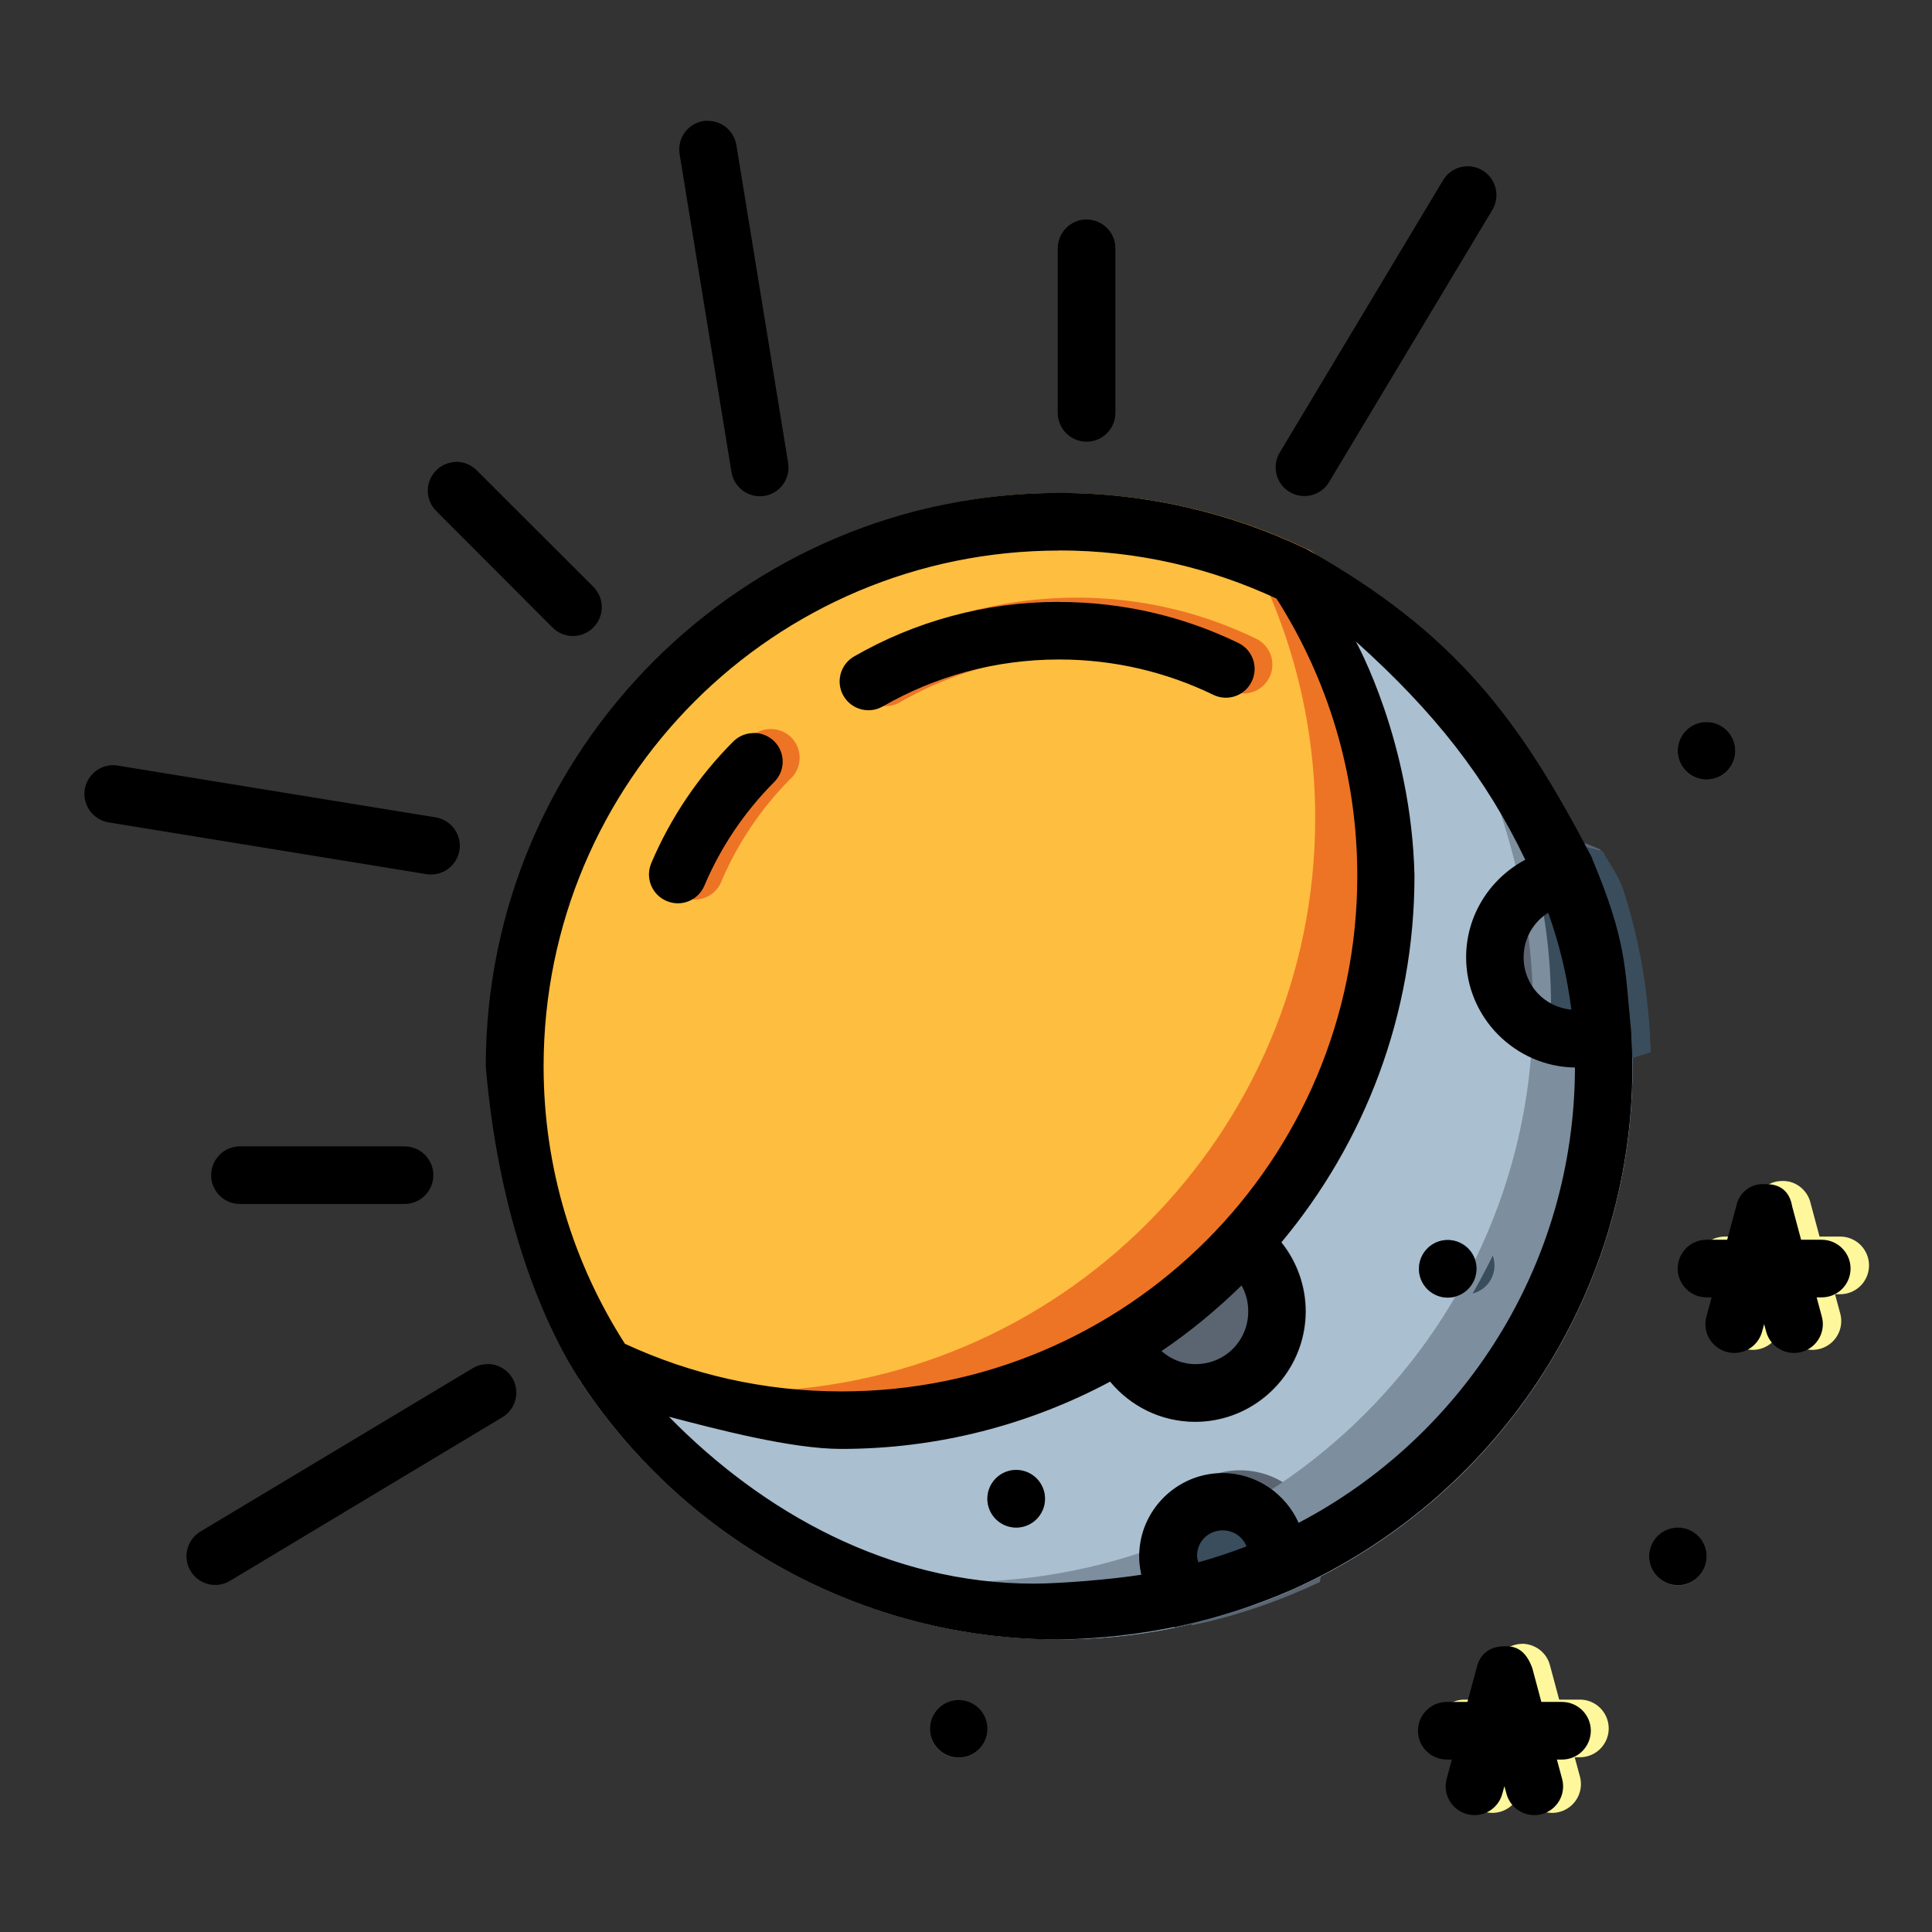 <?xml version="1.0" encoding="UTF-8" standalone="no"?>
<svg
   xmlns:dc="http://purl.org/dc/elements/1.1/"
   xmlns:cc="http://creativecommons.org/ns#"
   xmlns:rdf="http://www.w3.org/1999/02/22-rdf-syntax-ns#"
   xmlns:svg="http://www.w3.org/2000/svg"
   xmlns="http://www.w3.org/2000/svg"
   xmlns:sodipodi="http://sodipodi.sourceforge.net/DTD/sodipodi-0.dtd"
   xmlns:inkscape="http://www.inkscape.org/namespaces/inkscape"
   inkscape:export-ydpi="576"
   inkscape:export-xdpi="576"
   inkscape:export-filename="C:\Users\RainBoyz\Desktop\DONE\Filedline [Done!]\6 - Eclipse.png"
   sodipodi:docname="Template Export.svg"
   inkscape:version="1.0 (4035a4fb49, 2020-05-01)"
   id="svg831"
   version="1.1"
   viewBox="0 0 22.578 22.578"
   height="64pt"
   width="64pt">
  <rect x="0" y="0" width="22.578" height="22.578" fill="#333333" stroke="none"/>
  <defs
     id="defs825">
    <pattern
       y="0"
       x="0"
       height="6"
       width="6"
       patternUnits="userSpaceOnUse"
       id="EMFhbasepattern" />
    <pattern
       y="0"
       x="0"
       height="6"
       width="6"
       patternUnits="userSpaceOnUse"
       id="EMFhbasepattern-9" />
    <pattern
       y="0"
       x="0"
       height="6"
       width="6"
       patternUnits="userSpaceOnUse"
       id="EMFhbasepattern-0" />
    <pattern
       y="0"
       x="0"
       height="6"
       width="6"
       patternUnits="userSpaceOnUse"
       id="EMFhbasepattern-7" />
    <pattern
       y="0"
       x="0"
       height="6"
       width="6"
       patternUnits="userSpaceOnUse"
       id="EMFhbasepattern-2" />
    <pattern
       y="0"
       x="0"
       height="6"
       width="6"
       patternUnits="userSpaceOnUse"
       id="EMFhbasepattern-98" />
    <pattern
       y="0"
       x="0"
       height="6"
       width="6"
       patternUnits="userSpaceOnUse"
       id="EMFhbasepattern-6" />
    <pattern
       y="0"
       x="0"
       height="6"
       width="6"
       patternUnits="userSpaceOnUse"
       id="EMFhbasepattern-01" />
    <pattern
       y="0"
       x="0"
       height="6"
       width="6"
       patternUnits="userSpaceOnUse"
       id="EMFhbasepattern-07" />
    <pattern
       y="0"
       x="0"
       height="6"
       width="6"
       patternUnits="userSpaceOnUse"
       id="EMFhbasepattern-8" />
    <pattern
       y="0"
       x="0"
       height="6"
       width="6"
       patternUnits="userSpaceOnUse"
       id="EMFhbasepattern-4" />
    <pattern
       y="0"
       x="0"
       height="6"
       width="6"
       patternUnits="userSpaceOnUse"
       id="EMFhbasepattern-40" />
    <pattern
       y="0"
       x="0"
       height="6"
       width="6"
       patternUnits="userSpaceOnUse"
       id="EMFhbasepattern-08" />
    <pattern
       y="0"
       x="0"
       height="6"
       width="6"
       patternUnits="userSpaceOnUse"
       id="EMFhbasepattern-04" />
    <pattern
       y="0"
       x="0"
       height="6"
       width="6"
       patternUnits="userSpaceOnUse"
       id="EMFhbasepattern-014" />
    <pattern
       y="0"
       x="0"
       height="6"
       width="6"
       patternUnits="userSpaceOnUse"
       id="EMFhbasepattern-27" />
    <pattern
       y="0"
       x="0"
       height="6"
       width="6"
       patternUnits="userSpaceOnUse"
       id="EMFhbasepattern-09" />
    <pattern
       y="0"
       x="0"
       height="6"
       width="6"
       patternUnits="userSpaceOnUse"
       id="EMFhbasepattern-5" />
    <pattern
       y="0"
       x="0"
       height="6"
       width="6"
       patternUnits="userSpaceOnUse"
       id="EMFhbasepattern-018" />
  </defs>
  <sodipodi:namedview
     inkscape:document-rotation="0"
     inkscape:snap-global="true"
     inkscape:snap-nodes="false"
     inkscape:bbox-nodes="true"
     inkscape:snap-bbox="true"
     showguides="true"
     inkscape:snap-midpoints="true"
     inkscape:snap-smooth-nodes="true"
     inkscape:snap-intersection-paths="true"
     inkscape:object-paths="true"
     inkscape:showpageshadow="false"
     inkscape:pagecheckerboard="true"
     inkscape:window-maximized="1"
     inkscape:window-y="-8"
     inkscape:window-x="-8"
     inkscape:window-height="715"
     inkscape:window-width="1366"
     units="pt"
     showgrid="false"
     inkscape:current-layer="g724"
     inkscape:document-units="pt"
     inkscape:cy="42.778201"
     inkscape:cx="-4.2778197"
     inkscape:zoom="4.4415145"
     inkscape:pageshadow="2"
     inkscape:pageopacity="0.0"
     borderopacity="1.0"
     bordercolor="#666666"
     pagecolor="#ffffff"
     id="base">
    <inkscape:grid
       id="grid1378"
       type="xygrid" />
    <sodipodi:guide
       inkscape:locked="false"
       id="guide1380"
       orientation="78,0"
       position="0.97,21.608" />
    <sodipodi:guide
       inkscape:locked="false"
       id="guide1382"
       orientation="0,78"
       position="0.97,0.97" />
    <sodipodi:guide
       inkscape:locked="false"
       id="guide1384"
       orientation="-78,0"
       position="21.608,0.97" />
    <sodipodi:guide
       inkscape:locked="false"
       id="guide1386"
       orientation="0,-78"
       position="21.608,21.608" />
  </sodipodi:namedview>
  <g
     transform="translate(0,-274.422)"
     id="layer1"
     inkscape:groupmode="layer"
     inkscape:label="Icon">
    <g
       transform="matrix(1.258,0,0,1.258,77.386,-38.905)"
       style="display:inline"
       id="g724">
      <g
         transform="matrix(1.01,0,0,1.01,-153.503,-2.551)"
         id="g1840">
        <path
           style="color:#000000;font-style:normal;font-variant:normal;font-weight:normal;font-stretch:normal;font-size:medium;line-height:normal;font-family:sans-serif;font-variant-ligatures:normal;font-variant-position:normal;font-variant-caps:normal;font-variant-numeric:normal;font-variant-alternates:normal;font-variant-east-asian:normal;font-feature-settings:normal;font-variation-settings:normal;text-indent:0;text-align:start;text-decoration:none;text-decoration-line:none;text-decoration-style:solid;text-decoration-color:#000000;letter-spacing:normal;word-spacing:normal;text-transform:none;writing-mode:lr-tb;direction:ltr;text-orientation:mixed;dominant-baseline:auto;baseline-shift:baseline;text-anchor:start;white-space:normal;shape-padding:0;shape-margin:0;inline-size:0;clip-rule:nonzero;display:inline;overflow:visible;visibility:visible;isolation:auto;mix-blend-mode:normal;color-interpolation:sRGB;color-interpolation-filters:linearRGB;solid-color:#000000;solid-opacity:1;vector-effect:none;fill:#aabfd0;fill-opacity:1;fill-rule:nonzero;stroke:none;stroke-width:0.529;stroke-linecap:round;stroke-linejoin:round;stroke-miterlimit:4;stroke-dasharray:none;stroke-dashoffset:0;stroke-opacity:1;color-rendering:auto;image-rendering:auto;shape-rendering:auto;text-rendering:auto;enable-background:accumulate;stop-color:#000000"
           d="m 102.99,254.162 c -0.205,0.009 -0.322,0.236 -0.211,0.408 0.494,0.749 0.781,1.646 0.781,2.611 0,2.623 -2.121,4.744 -4.744,4.744 -0.739,0 -1.437,-0.168 -2.061,-0.469 -0.241,-0.115 -0.481,0.159 -0.336,0.383 0.943,1.426 2.564,2.367 4.4,2.367 2.909,0 5.273,-2.363 5.273,-5.271 0,-2.036 -1.375,-3.345 -2.873,-4.654 -0.036,-0.032 -0.062,-0.073 -0.105,-0.094 -0.039,-0.018 -0.082,-0.027 -0.125,-0.025 z"
           id="path1778"
           sodipodi:nodetypes="ccssccsssccc" />
        <path
           style="color:#000000;font-style:normal;font-variant:normal;font-weight:normal;font-stretch:normal;font-size:medium;line-height:normal;font-family:sans-serif;font-variant-ligatures:normal;font-variant-position:normal;font-variant-caps:normal;font-variant-numeric:normal;font-variant-alternates:normal;font-variant-east-asian:normal;font-feature-settings:normal;font-variation-settings:normal;text-indent:0;text-align:start;text-decoration:none;text-decoration-line:none;text-decoration-style:solid;text-decoration-color:#000000;letter-spacing:normal;word-spacing:normal;text-transform:none;writing-mode:lr-tb;direction:ltr;text-orientation:mixed;dominant-baseline:auto;baseline-shift:baseline;text-anchor:start;white-space:normal;shape-padding:0;shape-margin:0;inline-size:0;clip-rule:nonzero;display:inline;overflow:visible;visibility:visible;isolation:auto;mix-blend-mode:normal;color-interpolation:sRGB;color-interpolation-filters:linearRGB;solid-color:#000000;solid-opacity:1;vector-effect:none;fill:#5b6571;fill-opacity:1;fill-rule:nonzero;stroke:none;stroke-width:0.529;stroke-linecap:round;stroke-linejoin:round;stroke-miterlimit:4;stroke-dasharray:none;stroke-dashoffset:0;stroke-opacity:1;color-rendering:auto;image-rendering:auto;shape-rendering:auto;text-rendering:auto;enable-background:accumulate;stop-color:#000000"
           d="m 102.158,260.145 a 0.265,0.265 0 0 0 -0.168,0.068 l -0.908,0.82 a 0.265,0.265 0 0 0 -0.061,0.311 l 0.117,0.244 c 0.155,0.363 0.516,0.617 0.934,0.617 0.558,0 1.016,-0.458 1.016,-1.016 0,-0.343 -0.172,-0.65 -0.434,-0.834 a 0.265,0.265 0 0 0 -0.035,-0.019 l -0.334,-0.166 a 0.265,0.265 0 0 0 -0.127,-0.025 z"
           id="path1793" />
        <path
           style="color:#000000;font-style:normal;font-variant:normal;font-weight:normal;font-stretch:normal;font-size:medium;line-height:normal;font-family:sans-serif;font-variant-ligatures:normal;font-variant-position:normal;font-variant-caps:normal;font-variant-numeric:normal;font-variant-alternates:normal;font-variant-east-asian:normal;font-feature-settings:normal;font-variation-settings:normal;text-indent:0;text-align:start;text-decoration:none;text-decoration-line:none;text-decoration-style:solid;text-decoration-color:#000000;letter-spacing:normal;word-spacing:normal;text-transform:none;writing-mode:lr-tb;direction:ltr;text-orientation:mixed;dominant-baseline:auto;baseline-shift:baseline;text-anchor:start;white-space:normal;shape-padding:0;shape-margin:0;inline-size:0;clip-rule:nonzero;display:inline;overflow:visible;visibility:visible;isolation:auto;mix-blend-mode:normal;color-interpolation:sRGB;color-interpolation-filters:linearRGB;solid-color:#000000;solid-opacity:1;vector-effect:none;fill:#febe40;fill-opacity:1;fill-rule:nonzero;stroke:none;stroke-width:0.529;stroke-linecap:round;stroke-linejoin:round;stroke-miterlimit:4;stroke-dasharray:none;stroke-dashoffset:0;stroke-opacity:1;color-rendering:auto;image-rendering:auto;shape-rendering:auto;text-rendering:auto;enable-background:accumulate;stop-color:#000000"
           d="m 100.82,253.662 c -2.909,0 -5.084,2.365 -5.084,5.273 -10e-7,1.074 0.347,2.074 0.686,2.906 0.026,0.04 0.063,0.071 0.105,0.092 0.693,0.333 1.503,0.137 2.323,0.137 2.909,0 5.081,-1.988 5.081,-4.897 0,-1.071 -0.463,-2.011 -0.71,-2.894 -0.026,-0.04 -0.063,-0.071 -0.105,-0.092 -0.694,-0.337 -1.473,-0.525 -2.295,-0.525 z"
           id="path1761"
           sodipodi:nodetypes="ssccssccss" />
        <path
           id="path1805"
           style="color:#000000;font-style:normal;font-variant:normal;font-weight:normal;font-stretch:normal;font-size:medium;line-height:normal;font-family:sans-serif;font-variant-ligatures:normal;font-variant-position:normal;font-variant-caps:normal;font-variant-numeric:normal;font-variant-alternates:normal;font-variant-east-asian:normal;font-feature-settings:normal;font-variation-settings:normal;text-indent:0;text-align:start;text-decoration:none;text-decoration-line:none;text-decoration-style:solid;text-decoration-color:#000000;letter-spacing:normal;word-spacing:normal;text-transform:none;writing-mode:lr-tb;direction:ltr;text-orientation:mixed;dominant-baseline:auto;baseline-shift:baseline;text-anchor:start;white-space:normal;shape-padding:0;shape-margin:0;inline-size:0;clip-rule:nonzero;display:inline;overflow:visible;visibility:visible;opacity:1;isolation:auto;mix-blend-mode:normal;color-interpolation:sRGB;color-interpolation-filters:linearRGB;solid-color:#000000;solid-opacity:1;vector-effect:none;fill:#5b6571;fill-opacity:1;fill-rule:nonzero;stroke:none;stroke-width:2;stroke-linecap:round;stroke-linejoin:round;stroke-miterlimit:4;stroke-dasharray:none;stroke-dashoffset:0;stroke-opacity:1;color-rendering:auto;image-rendering:auto;shape-rendering:auto;text-rendering:auto;enable-background:accumulate;stop-color:#000000;stop-opacity:1"
           d="m 399.23,-87.272 -0.512,-0.212 c -0.005,0.003 -0.01,0.005 -0.016,0.008 -1.963,0.167 -3.506,1.826 -3.506,3.824 0,2.109 1.729,3.838 3.838,3.838 0.423,0 0.834,-0.071 1.219,-0.199 l 0.021,-0.006 0.695,-0.219 c -0.049,-2.592 -0.777,-4.789 -1.74,-7.034 z"
           transform="matrix(0.265,0,0,0.265,0,280.067)"
           sodipodi:nodetypes="cccsscccc" />
        <path
           id="path1813"
           style="color:#000000;font-style:normal;font-variant:normal;font-weight:normal;font-stretch:normal;font-size:medium;line-height:normal;font-family:sans-serif;font-variant-ligatures:normal;font-variant-position:normal;font-variant-caps:normal;font-variant-numeric:normal;font-variant-alternates:normal;font-variant-east-asian:normal;font-feature-settings:normal;font-variation-settings:normal;text-indent:0;text-align:start;text-decoration:none;text-decoration-line:none;text-decoration-style:solid;text-decoration-color:#000000;letter-spacing:normal;word-spacing:normal;text-transform:none;writing-mode:lr-tb;direction:ltr;text-orientation:mixed;dominant-baseline:auto;baseline-shift:baseline;text-anchor:start;white-space:normal;shape-padding:0;shape-margin:0;inline-size:0;clip-rule:nonzero;display:inline;overflow:visible;visibility:visible;opacity:1;isolation:auto;mix-blend-mode:normal;color-interpolation:sRGB;color-interpolation-filters:linearRGB;solid-color:#000000;solid-opacity:1;vector-effect:none;fill:#5b6571;fill-opacity:1;fill-rule:nonzero;stroke:none;stroke-width:2;stroke-linecap:round;stroke-linejoin:round;stroke-miterlimit:4;stroke-dasharray:none;stroke-dashoffset:0;stroke-opacity:1;color-rendering:auto;image-rendering:auto;shape-rendering:auto;text-rendering:auto;enable-background:accumulate;stop-color:#000000;stop-opacity:1"
           d="m 386.73,-65.723 c -1.586,0 -2.895,1.301 -2.895,2.887 0,0.827 0.354,1.593 0.916,2.119 l 0.307,0.371 c 1.557,-0.318 3.037,-0.839 4.439,-1.498 l 0.082,-0.482 v -0.008 c 0.026,-0.155 0.043,-0.324 0.043,-0.502 0,-1.586 -1.307,-2.887 -2.893,-2.887 z"
           transform="matrix(0.265,0,0,0.265,0,280.067)" />
        <path
           transform="matrix(0.265,0,0,0.265,0,280.067)"
           d="m 381.053,-96.01 c -2.593,0 -5.031,0.687 -7.131,1.896 a 1,1 0 0 0 -0.369,1.367 1,1 0 0 0 1.365,0.369 c 1.806,-1.04 3.897,-1.633 6.135,-1.633 1.926,0 3.739,0.442 5.359,1.227 a 1,1 0 0 0 1.336,-0.465 1,1 0 0 0 -0.465,-1.338 c -1.885,-0.913 -3.999,-1.424 -6.23,-1.424 z m -10.645,4.562 a 1,1 0 0 0 -0.68,0.287 c -1.206,1.206 -2.18,2.642 -2.855,4.238 a 1,1 0 0 0 0.531,1.312 1,1 0 0 0 1.314,-0.531 c 0.573,-1.355 1.402,-2.575 2.428,-3.602 a 1,1 0 0 0 0,-1.418 1,1 0 0 0 -0.738,-0.287 z"
           style="color:#000000;font-style:normal;font-variant:normal;font-weight:normal;font-stretch:normal;font-size:medium;line-height:normal;font-family:sans-serif;font-variant-ligatures:normal;font-variant-position:normal;font-variant-caps:normal;font-variant-numeric:normal;font-variant-alternates:normal;font-variant-east-asian:normal;font-feature-settings:normal;font-variation-settings:normal;text-indent:0;text-align:start;text-decoration:none;text-decoration-line:none;text-decoration-style:solid;text-decoration-color:#000000;letter-spacing:normal;word-spacing:normal;text-transform:none;writing-mode:lr-tb;direction:ltr;text-orientation:mixed;dominant-baseline:auto;baseline-shift:baseline;text-anchor:start;white-space:normal;shape-padding:0;shape-margin:0;inline-size:0;clip-rule:nonzero;display:inline;overflow:visible;visibility:visible;opacity:1;isolation:auto;mix-blend-mode:normal;color-interpolation:sRGB;color-interpolation-filters:linearRGB;solid-color:#000000;solid-opacity:1;vector-effect:none;fill:#ed7425;fill-opacity:1;fill-rule:nonzero;stroke:none;stroke-width:2;stroke-linecap:round;stroke-linejoin:round;stroke-miterlimit:4;stroke-dasharray:none;stroke-dashoffset:0;stroke-opacity:1;color-rendering:auto;image-rendering:auto;shape-rendering:auto;text-rendering:auto;enable-background:accumulate;stop-color:#000000;stop-opacity:1"
           id="path1622" />
        <path
           id="path1834"
           style="color:#000000;font-style:normal;font-variant:normal;font-weight:normal;font-stretch:normal;font-size:medium;line-height:normal;font-family:sans-serif;font-variant-ligatures:normal;font-variant-position:normal;font-variant-caps:normal;font-variant-numeric:normal;font-variant-alternates:normal;font-variant-east-asian:normal;font-feature-settings:normal;font-variation-settings:normal;text-indent:0;text-align:start;text-decoration:none;text-decoration-line:none;text-decoration-style:solid;text-decoration-color:#000000;letter-spacing:normal;word-spacing:normal;text-transform:none;writing-mode:lr-tb;direction:ltr;text-orientation:mixed;dominant-baseline:auto;baseline-shift:baseline;text-anchor:start;white-space:normal;shape-padding:0;shape-margin:0;inline-size:0;clip-rule:nonzero;display:inline;overflow:visible;visibility:visible;opacity:1;isolation:auto;mix-blend-mode:normal;color-interpolation:sRGB;color-interpolation-filters:linearRGB;solid-color:#000000;solid-opacity:1;vector-effect:none;fill:#fef79c;fill-opacity:1;fill-rule:nonzero;stroke:none;stroke-width:2;stroke-linecap:round;stroke-linejoin:round;stroke-miterlimit:4;stroke-dasharray:none;stroke-dashoffset:0;stroke-opacity:1;color-rendering:auto;image-rendering:auto;shape-rendering:auto;text-rendering:auto;enable-background:accumulate;stop-color:#000000;stop-opacity:1"
           d="m 405.57,-75.764 a 1,1 0 0 0 -0.076,0.002 1,1 0 0 0 -0.018,0.002 1,1 0 0 0 -0.182,0.027 1,1 0 0 0 -0.713,0.756 l -0.309,1.143 h -0.713 a 1,1 0 0 0 -1.004,1.004 1,1 0 0 0 1.004,0.996 h 0.174 l -0.182,0.672 a 1,1 0 0 0 0.709,1.225 1,1 0 0 0 1.225,-0.701 l 0.07,-0.264 0.07,0.264 a 1,1 0 0 0 1.227,0.701 1,1 0 0 0 0.707,-1.225 l -0.182,-0.672 h 0.176 a 1,1 0 0 0 1.004,-0.996 1,1 0 0 0 -1.004,-1.004 h -0.713 l -0.314,-1.172 a 1,1 0 0 0 -0.707,-0.727 1,1 0 0 0 -0.25,-0.031 z"
           transform="matrix(0.265,0,0,0.265,0,280.067)" />
        <path
           id="path1328"
           d="m 104.394,260.533 a 0.265,0.265 0 0 0 -0.266,0.264 0.265,0.265 0 0 0 0.266,0.266 0.265,0.265 0 0 0 0.264,-0.266 0.265,0.265 0 0 0 -0.264,-0.264 z"
           style="color:#000000;font-style:normal;font-variant:normal;font-weight:normal;font-stretch:normal;font-size:medium;line-height:normal;font-family:sans-serif;font-variant-ligatures:normal;font-variant-position:normal;font-variant-caps:normal;font-variant-numeric:normal;font-variant-alternates:normal;font-variant-east-asian:normal;font-feature-settings:normal;font-variation-settings:normal;text-indent:0;text-align:start;text-decoration:none;text-decoration-line:none;text-decoration-style:solid;text-decoration-color:#000000;letter-spacing:normal;word-spacing:normal;text-transform:none;writing-mode:lr-tb;direction:ltr;text-orientation:mixed;dominant-baseline:auto;baseline-shift:baseline;text-anchor:start;white-space:normal;shape-padding:0;shape-margin:0;inline-size:0;clip-rule:nonzero;display:inline;overflow:visible;visibility:visible;isolation:auto;mix-blend-mode:normal;color-interpolation:sRGB;color-interpolation-filters:linearRGB;solid-color:#000000;solid-opacity:1;vector-effect:none;fill:#5b6571;fill-opacity:1;fill-rule:nonzero;stroke:none;stroke-width:0.529;stroke-linecap:round;stroke-linejoin:round;stroke-miterlimit:4;stroke-dasharray:none;stroke-dashoffset:0;stroke-opacity:1;color-rendering:auto;image-rendering:auto;shape-rendering:auto;text-rendering:auto;enable-background:accumulate;stop-color:#000000" />
        <path
           id="path1821"
           style="color:#000000;font-style:normal;font-variant:normal;font-weight:normal;font-stretch:normal;font-size:medium;line-height:normal;font-family:sans-serif;font-variant-ligatures:normal;font-variant-position:normal;font-variant-caps:normal;font-variant-numeric:normal;font-variant-alternates:normal;font-variant-east-asian:normal;font-feature-settings:normal;font-variation-settings:normal;text-indent:0;text-align:start;text-decoration:none;text-decoration-line:none;text-decoration-style:solid;text-decoration-color:#000000;letter-spacing:normal;word-spacing:normal;text-transform:none;writing-mode:lr-tb;direction:ltr;text-orientation:mixed;dominant-baseline:auto;baseline-shift:baseline;text-anchor:start;white-space:normal;shape-padding:0;shape-margin:0;inline-size:0;clip-rule:nonzero;display:inline;overflow:visible;visibility:visible;opacity:1;isolation:auto;mix-blend-mode:normal;color-interpolation:sRGB;color-interpolation-filters:linearRGB;solid-color:#000000;solid-opacity:1;vector-effect:none;fill:#fef79c;fill-opacity:1;fill-rule:nonzero;stroke:none;stroke-width:2;stroke-linecap:round;stroke-linejoin:round;stroke-miterlimit:4;stroke-dasharray:none;stroke-dashoffset:0;stroke-opacity:1;color-rendering:auto;image-rendering:auto;shape-rendering:auto;text-rendering:auto;enable-background:accumulate;stop-color:#000000;stop-opacity:1"
           d="m 396.525,-59.699 a 1,1 0 0 0 -0.266,0.037 1,1 0 0 0 -0.713,0.756 l -0.309,1.143 h -0.713 a 1,1 0 0 0 -1.004,0.996 1,1 0 0 0 1.004,1.004 h 0.174 l -0.182,0.672 a 1,1 0 0 0 0.709,1.225 1,1 0 0 0 1.225,-0.709 l 0.07,-0.262 0.07,0.262 a 1,1 0 0 0 1.227,0.709 1,1 0 0 0 0.707,-1.225 l -0.182,-0.672 h 0.176 a 1,1 0 0 0 1.004,-1.004 1,1 0 0 0 -1.004,-0.996 h -0.715 l -0.314,-1.172 a 1,1 0 0 0 -0.006,-0.018 1,1 0 0 0 -0.021,-0.07 1,1 0 0 0 -0.002,-0.01 1,1 0 0 0 -0.027,-0.07 1,1 0 0 0 -0.004,-0.008 1,1 0 0 0 -0.01,-0.02 1,1 0 0 0 -0.029,-0.055 1,1 0 0 0 -0.035,-0.061 1,1 0 0 0 -0.008,-0.012 1,1 0 0 0 -0.039,-0.055 1,1 0 0 0 -0.012,-0.014 1,1 0 0 0 -0.043,-0.049 1,1 0 0 0 -0.012,-0.014 1,1 0 0 0 -0.111,-0.1 1,1 0 0 0 -0.016,-0.012 1,1 0 0 0 -0.053,-0.037 1,1 0 0 0 -0.016,-0.01 1,1 0 0 0 -0.012,-0.006 1,1 0 0 0 -0.062,-0.035 1,1 0 0 0 -0.059,-0.027 1,1 0 0 0 -0.018,-0.008 1,1 0 0 0 -0.06,-0.023 1,1 0 0 0 -0.018,-0.006 1,1 0 0 0 -0.035,-0.01 1,1 0 0 0 -0.012,-0.002 1,1 0 0 0 -0.246,-0.035 z"
           transform="matrix(0.265,0,0,0.265,0,280.067)" />
        <path
           style="color:#000000;font-style:normal;font-variant:normal;font-weight:normal;font-stretch:normal;font-size:medium;line-height:normal;font-family:sans-serif;font-variant-ligatures:normal;font-variant-position:normal;font-variant-caps:normal;font-variant-numeric:normal;font-variant-alternates:normal;font-variant-east-asian:normal;font-feature-settings:normal;font-variation-settings:normal;text-indent:0;text-align:start;text-decoration:none;text-decoration-line:none;text-decoration-style:solid;text-decoration-color:#000000;letter-spacing:normal;word-spacing:normal;text-transform:none;writing-mode:lr-tb;direction:ltr;text-orientation:mixed;dominant-baseline:auto;baseline-shift:baseline;text-anchor:start;white-space:normal;shape-padding:0;shape-margin:0;inline-size:0;clip-rule:nonzero;display:inline;overflow:visible;visibility:visible;isolation:auto;mix-blend-mode:normal;color-interpolation:sRGB;color-interpolation-filters:linearRGB;solid-color:#000000;solid-opacity:1;vector-effect:none;fill:#5b6571;fill-opacity:1;fill-rule:nonzero;stroke:none;stroke-width:0.529;stroke-linecap:round;stroke-linejoin:round;stroke-miterlimit:4;stroke-dasharray:none;stroke-dashoffset:0;stroke-opacity:1;color-rendering:auto;image-rendering:auto;shape-rendering:auto;text-rendering:auto;enable-background:accumulate;stop-color:#000000"
           d="m 106.511,263.179 a 0.265,0.265 0 0 0 -0.266,0.264 0.265,0.265 0 0 0 0.266,0.266 0.265,0.265 0 0 0 0.264,-0.266 0.265,0.265 0 0 0 -0.264,-0.264 z"
           id="path1410" />
        <path
           id="path1412"
           d="m 99.895,264.765 a 0.265,0.265 0 0 0 -0.266,0.264 0.265,0.265 0 0 0 0.266,0.266 0.265,0.265 0 0 0 0.264,-0.266 0.265,0.265 0 0 0 -0.264,-0.264 z"
           style="color:#000000;font-style:normal;font-variant:normal;font-weight:normal;font-stretch:normal;font-size:medium;line-height:normal;font-family:sans-serif;font-variant-ligatures:normal;font-variant-position:normal;font-variant-caps:normal;font-variant-numeric:normal;font-variant-alternates:normal;font-variant-east-asian:normal;font-feature-settings:normal;font-variation-settings:normal;text-indent:0;text-align:start;text-decoration:none;text-decoration-line:none;text-decoration-style:solid;text-decoration-color:#000000;letter-spacing:normal;word-spacing:normal;text-transform:none;writing-mode:lr-tb;direction:ltr;text-orientation:mixed;dominant-baseline:auto;baseline-shift:baseline;text-anchor:start;white-space:normal;shape-padding:0;shape-margin:0;inline-size:0;clip-rule:nonzero;display:inline;overflow:visible;visibility:visible;isolation:auto;mix-blend-mode:normal;color-interpolation:sRGB;color-interpolation-filters:linearRGB;solid-color:#000000;solid-opacity:1;vector-effect:none;fill:#5b6571;fill-opacity:1;fill-rule:nonzero;stroke:none;stroke-width:0.529;stroke-linecap:round;stroke-linejoin:round;stroke-miterlimit:4;stroke-dasharray:none;stroke-dashoffset:0;stroke-opacity:1;color-rendering:auto;image-rendering:auto;shape-rendering:auto;text-rendering:auto;enable-background:accumulate;stop-color:#000000" />
        <path
           style="color:#000000;font-style:normal;font-variant:normal;font-weight:normal;font-stretch:normal;font-size:medium;line-height:normal;font-family:sans-serif;font-variant-ligatures:normal;font-variant-position:normal;font-variant-caps:normal;font-variant-numeric:normal;font-variant-alternates:normal;font-variant-east-asian:normal;font-feature-settings:normal;font-variation-settings:normal;text-indent:0;text-align:start;text-decoration:none;text-decoration-line:none;text-decoration-style:solid;text-decoration-color:#000000;letter-spacing:normal;word-spacing:normal;text-transform:none;writing-mode:lr-tb;direction:ltr;text-orientation:mixed;dominant-baseline:auto;baseline-shift:baseline;text-anchor:start;white-space:normal;shape-padding:0;shape-margin:0;inline-size:0;clip-rule:nonzero;display:inline;overflow:visible;visibility:visible;isolation:auto;mix-blend-mode:normal;color-interpolation:sRGB;color-interpolation-filters:linearRGB;solid-color:#000000;solid-opacity:1;vector-effect:none;fill:#5b6571;fill-opacity:1;fill-rule:nonzero;stroke:none;stroke-width:0.529;stroke-linecap:round;stroke-linejoin:round;stroke-miterlimit:4;stroke-dasharray:none;stroke-dashoffset:0;stroke-opacity:1;color-rendering:auto;image-rendering:auto;shape-rendering:auto;text-rendering:auto;enable-background:accumulate;stop-color:#000000"
           d="m 100.424,262.648 a 0.265,0.265 0 0 0 -0.266,0.264 0.265,0.265 0 0 0 0.266,0.266 0.265,0.265 0 0 0 0.264,-0.266 0.265,0.265 0 0 0 -0.264,-0.264 z"
           id="path1414" />
        <path
           id="path1416"
           d="m 106.774,255.769 a 0.265,0.265 0 0 0 -0.266,0.264 0.265,0.265 0 0 0 0.266,0.266 0.265,0.265 0 0 0 0.264,-0.266 0.265,0.265 0 0 0 -0.264,-0.264 z"
           style="color:#000000;font-style:normal;font-variant:normal;font-weight:normal;font-stretch:normal;font-size:medium;line-height:normal;font-family:sans-serif;font-variant-ligatures:normal;font-variant-position:normal;font-variant-caps:normal;font-variant-numeric:normal;font-variant-alternates:normal;font-variant-east-asian:normal;font-feature-settings:normal;font-variation-settings:normal;text-indent:0;text-align:start;text-decoration:none;text-decoration-line:none;text-decoration-style:solid;text-decoration-color:#000000;letter-spacing:normal;word-spacing:normal;text-transform:none;writing-mode:lr-tb;direction:ltr;text-orientation:mixed;dominant-baseline:auto;baseline-shift:baseline;text-anchor:start;white-space:normal;shape-padding:0;shape-margin:0;inline-size:0;clip-rule:nonzero;display:inline;overflow:visible;visibility:visible;isolation:auto;mix-blend-mode:normal;color-interpolation:sRGB;color-interpolation-filters:linearRGB;solid-color:#000000;solid-opacity:1;vector-effect:none;fill:#5b6571;fill-opacity:1;fill-rule:nonzero;stroke:none;stroke-width:0.529;stroke-linecap:round;stroke-linejoin:round;stroke-miterlimit:4;stroke-dasharray:none;stroke-dashoffset:0;stroke-opacity:1;color-rendering:auto;image-rendering:auto;shape-rendering:auto;text-rendering:auto;enable-background:accumulate;stop-color:#000000" />
        <path
           d="m 105.177,258.406 c 0,2.909 -2.365,5.271 -5.274,5.271 -0.773,0 -1.506,-0.168 -2.168,-0.467 0.868,0.627 1.934,0.996 3.084,0.996 2.909,-1e-5 5.274,-2.362 5.274,-5.271 -1e-5,-2.036 -1.547,-3.51 -2.873,-4.654 -0.043,-0.022 -0.062,-0.073 -0.105,-0.094 l -10e-6,-6e-5 c -0.039,-0.019 -0.082,-0.027 0.551,0.451 0.633,0.478 1.511,2.013 1.511,3.768 z"
           style="color:#000000;font-style:normal;font-variant:normal;font-weight:normal;font-stretch:normal;font-size:medium;line-height:normal;font-family:sans-serif;font-variant-ligatures:normal;font-variant-position:normal;font-variant-caps:normal;font-variant-numeric:normal;font-variant-alternates:normal;font-variant-east-asian:normal;font-feature-settings:normal;font-variation-settings:normal;text-indent:0;text-align:start;text-decoration:none;text-decoration-line:none;text-decoration-style:solid;text-decoration-color:#000000;letter-spacing:normal;word-spacing:normal;text-transform:none;writing-mode:lr-tb;direction:ltr;text-orientation:mixed;dominant-baseline:auto;baseline-shift:baseline;text-anchor:start;white-space:normal;shape-padding:0;shape-margin:0;inline-size:0;clip-rule:nonzero;display:inline;overflow:visible;visibility:visible;isolation:auto;mix-blend-mode:normal;color-interpolation:sRGB;color-interpolation-filters:linearRGB;solid-color:#000000;solid-opacity:1;vector-effect:none;fill:#7d8e9e;fill-opacity:1;fill-rule:nonzero;stroke:none;stroke-width:0.529;stroke-linecap:round;stroke-linejoin:round;stroke-miterlimit:4;stroke-dasharray:none;stroke-dashoffset:0;stroke-opacity:1;color-rendering:auto;image-rendering:auto;shape-rendering:auto;text-rendering:auto;enable-background:accumulate;stop-color:#000000"
           id="path668"
           sodipodi:nodetypes="ssccsccccs" />
        <path
           d="m 102.769,262.826 c -0.373,0.243 -0.779,0.439 -1.209,0.581 -5.3e-4,0.011 -0.004,0.022 -0.004,0.034 0,0.219 0.094,0.421 0.242,0.561 l 0.081,0.098 c 0.145,-0.03 0.286,-0.068 0.426,-0.11 0.051,-0.015 0.102,-0.03 0.152,-0.047 0.066,-0.021 0.13,-0.047 0.194,-0.071 0.136,-0.051 0.27,-0.107 0.4,-0.168 4.9e-4,-2.3e-4 0.001,-2.9e-4 0.002,-5.2e-4 l 0.022,-0.128 v -0.002 c 0.007,-0.041 0.011,-0.086 0.011,-0.133 0,-0.253 -0.127,-0.476 -0.318,-0.615 z"
           style="color:#000000;font-style:normal;font-variant:normal;font-weight:normal;font-stretch:normal;font-size:medium;line-height:normal;font-family:sans-serif;font-variant-ligatures:normal;font-variant-position:normal;font-variant-caps:normal;font-variant-numeric:normal;font-variant-alternates:normal;font-variant-east-asian:normal;font-feature-settings:normal;font-variation-settings:normal;text-indent:0;text-align:start;text-decoration:none;text-decoration-line:none;text-decoration-style:solid;text-decoration-color:#000000;letter-spacing:normal;word-spacing:normal;text-transform:none;writing-mode:lr-tb;direction:ltr;text-orientation:mixed;dominant-baseline:auto;baseline-shift:baseline;text-anchor:start;white-space:normal;shape-padding:0;shape-margin:0;inline-size:0;clip-rule:nonzero;display:inline;overflow:visible;visibility:visible;isolation:auto;mix-blend-mode:normal;color-interpolation:sRGB;color-interpolation-filters:linearRGB;solid-color:#000000;solid-opacity:1;vector-effect:none;fill:#3a4d5c;fill-opacity:1;fill-rule:nonzero;stroke:none;stroke-width:0.529;stroke-linecap:round;stroke-linejoin:round;stroke-miterlimit:4;stroke-dasharray:none;stroke-dashoffset:0;stroke-opacity:1;color-rendering:auto;image-rendering:auto;shape-rendering:auto;text-rendering:auto;enable-background:accumulate;stop-color:#000000"
           id="path675" />
        <path
           transform="matrix(0.265,0,0,0.265,0,280.067)"
           d="m 395.496,-73.172 c -0.218,0.447 -0.448,0.885 -0.697,1.312 a 1,1 0 0 0 0.758,-0.973 1,1 0 0 0 -0.061,-0.34 z"
           style="color:#000000;font-style:normal;font-variant:normal;font-weight:normal;font-stretch:normal;font-size:medium;line-height:normal;font-family:sans-serif;font-variant-ligatures:normal;font-variant-position:normal;font-variant-caps:normal;font-variant-numeric:normal;font-variant-alternates:normal;font-variant-east-asian:normal;font-feature-settings:normal;font-variation-settings:normal;text-indent:0;text-align:start;text-decoration:none;text-decoration-line:none;text-decoration-style:solid;text-decoration-color:#000000;letter-spacing:normal;word-spacing:normal;text-transform:none;writing-mode:lr-tb;direction:ltr;text-orientation:mixed;dominant-baseline:auto;baseline-shift:baseline;text-anchor:start;white-space:normal;shape-padding:0;shape-margin:0;inline-size:0;clip-rule:nonzero;display:inline;overflow:visible;visibility:visible;isolation:auto;mix-blend-mode:normal;color-interpolation:sRGB;color-interpolation-filters:linearRGB;solid-color:#000000;solid-opacity:1;vector-effect:none;fill:#3a4d5c;fill-opacity:1;fill-rule:nonzero;stroke:none;stroke-width:2;stroke-linecap:round;stroke-linejoin:round;stroke-miterlimit:4;stroke-dasharray:none;stroke-dashoffset:0;stroke-opacity:1;color-rendering:auto;image-rendering:auto;shape-rendering:auto;text-rendering:auto;enable-background:accumulate;stop-color:#000000"
           id="path680" />
        <path
           transform="matrix(0.265,0,0,0.265,0,280.067)"
           d="m 398.374,-87.452 c -0.345,0.033 -0.963,0.275 -1.493,0.637 0.415,1.579 0.639,3.236 0.639,4.949 0,0.57 -0.029,1.133 -0.076,1.691 0.487,0.225 1.023,0.359 1.592,0.359 0.423,0 0.834,-0.071 1.219,-0.199 l 0.021,-0.006 0.695,-0.219 c -10e-6,-6.57e-4 2e-5,-0.001 0,-0.002 -0.012,-0.63 -0.057,-1.252 -0.127,-1.865 -0.003,-0.029 -0.006,-0.057 -0.01,-0.086 -0.148,-1.24 -0.41,-2.443 -0.779,-3.6 -0.002,-0.006 -0.004,-0.013 -0.006,-0.02 -0.004,-0.011 -0.008,-0.022 -0.012,-0.033 -0.184,-0.57 -0.598,-1.082 -0.718,-1.362 z"
           style="color:#000000;font-style:normal;font-variant:normal;font-weight:normal;font-stretch:normal;font-size:medium;line-height:normal;font-family:sans-serif;font-variant-ligatures:normal;font-variant-position:normal;font-variant-caps:normal;font-variant-numeric:normal;font-variant-alternates:normal;font-variant-east-asian:normal;font-feature-settings:normal;font-variation-settings:normal;text-indent:0;text-align:start;text-decoration:none;text-decoration-line:none;text-decoration-style:solid;text-decoration-color:#000000;letter-spacing:normal;word-spacing:normal;text-transform:none;writing-mode:lr-tb;direction:ltr;text-orientation:mixed;dominant-baseline:auto;baseline-shift:baseline;text-anchor:start;white-space:normal;shape-padding:0;shape-margin:0;inline-size:0;clip-rule:nonzero;display:inline;overflow:visible;visibility:visible;isolation:auto;mix-blend-mode:normal;color-interpolation:sRGB;color-interpolation-filters:linearRGB;solid-color:#000000;solid-opacity:1;vector-effect:none;fill:#3a4d5c;fill-opacity:1;fill-rule:nonzero;stroke:none;stroke-width:2;stroke-linecap:round;stroke-linejoin:round;stroke-miterlimit:4;stroke-dasharray:none;stroke-dashoffset:0;stroke-opacity:1;color-rendering:auto;image-rendering:auto;shape-rendering:auto;text-rendering:auto;enable-background:accumulate;stop-color:#000000"
           id="path685"
           sodipodi:nodetypes="ccscsccccscssccc" />
        <path
           d="m 103.142,254.202 c -0.008,-0.005 -0.017,-0.01 -0.026,-0.015 -0.23,-0.111 -0.47,-0.205 -0.717,-0.283 0.489,0.801 0.775,1.741 0.775,2.748 0,2.909 -2.364,5.274 -5.273,5.274 -0.548,0 -1.077,-0.086 -1.575,-0.242 0.032,0.053 0.063,0.107 0.097,0.158 0.026,0.039 0.063,0.071 0.105,0.092 0.827,0.199 0.851,0.304 1.67,0.304 2.909,-10e-6 5.759,-2.147 5.759,-5.056 0,-1.071 -0.438,-2.053 -0.735,-2.902 -0.021,-0.031 -0.048,-0.057 -0.079,-0.077 z"
           style="color:#000000;font-style:normal;font-variant:normal;font-weight:normal;font-stretch:normal;font-size:medium;line-height:normal;font-family:sans-serif;font-variant-ligatures:normal;font-variant-position:normal;font-variant-caps:normal;font-variant-numeric:normal;font-variant-alternates:normal;font-variant-east-asian:normal;font-feature-settings:normal;font-variation-settings:normal;text-indent:0;text-align:start;text-decoration:none;text-decoration-line:none;text-decoration-style:solid;text-decoration-color:#000000;letter-spacing:normal;word-spacing:normal;text-transform:none;writing-mode:lr-tb;direction:ltr;text-orientation:mixed;dominant-baseline:auto;baseline-shift:baseline;text-anchor:start;white-space:normal;shape-padding:0;shape-margin:0;inline-size:0;clip-rule:nonzero;display:inline;overflow:visible;visibility:visible;isolation:auto;mix-blend-mode:normal;color-interpolation:sRGB;color-interpolation-filters:linearRGB;solid-color:#000000;solid-opacity:1;vector-effect:none;fill:#ed7425;fill-opacity:1;fill-rule:nonzero;stroke:none;stroke-width:0.529;stroke-linecap:round;stroke-linejoin:round;stroke-miterlimit:4;stroke-dasharray:none;stroke-dashoffset:0;stroke-opacity:1;color-rendering:auto;image-rendering:auto;shape-rendering:auto;text-rendering:auto;enable-background:accumulate;stop-color:#000000"
           id="path695"
           sodipodi:nodetypes="ccccscccssccc" />
        <path
           id="path1677"
           style="color:#000000;font-style:normal;font-variant:normal;font-weight:normal;font-stretch:normal;font-size:medium;line-height:normal;font-family:sans-serif;font-variant-ligatures:normal;font-variant-position:normal;font-variant-caps:normal;font-variant-numeric:normal;font-variant-alternates:normal;font-variant-east-asian:normal;font-feature-settings:normal;font-variation-settings:normal;text-indent:0;text-align:start;text-decoration:none;text-decoration-line:none;text-decoration-style:solid;text-decoration-color:#000000;letter-spacing:normal;word-spacing:normal;text-transform:none;writing-mode:lr-tb;direction:ltr;text-orientation:mixed;dominant-baseline:auto;baseline-shift:baseline;text-anchor:start;white-space:normal;shape-padding:0;shape-margin:0;inline-size:0;clip-rule:nonzero;display:inline;overflow:visible;visibility:visible;opacity:1;isolation:auto;mix-blend-mode:normal;color-interpolation:sRGB;color-interpolation-filters:linearRGB;solid-color:#000000;solid-opacity:1;vector-effect:none;fill:#000000;fill-opacity:1;fill-rule:nonzero;stroke:none;stroke-width:0.529;stroke-linecap:round;stroke-linejoin:round;stroke-miterlimit:4;stroke-dasharray:none;stroke-dashoffset:0;stroke-opacity:1;color-rendering:auto;image-rendering:auto;shape-rendering:auto;text-rendering:auto;enable-background:accumulate;stop-color:#000000;stop-opacity:1"
           d="m 97.582,250.238 c -0.003,1.2e-4 -0.007,2.7e-4 -0.01,5.3e-4 -0.009,1.2e-4 -0.017,5.3e-4 -0.025,0.002 -0.145,0.023 -0.243,0.16 -0.219,0.305 l 0.477,2.924 c 0.024,0.144 0.159,0.241 0.302,0.219 0.145,-0.023 0.243,-0.16 0.219,-0.304 l -0.476,-2.924 c -0.022,-0.13 -0.136,-0.225 -0.268,-0.221 z m 6.982,0.419 c -0.006,1.6e-4 -0.011,5.3e-4 -0.017,0.001 -0.082,0.009 -0.155,0.056 -0.197,0.127 l -1.502,2.504 c -0.075,0.125 -0.035,0.288 0.09,0.363 0.125,0.075 0.288,0.035 0.363,-0.09 l 1.502,-2.504 c 0.075,-0.125 0.035,-0.288 -0.09,-0.363 -0.045,-0.027 -0.097,-0.041 -0.149,-0.038 z m -3.494,0.489 c -0.145,5.2e-4 -0.263,0.118 -0.264,0.264 v 1.516 c 5.3e-4,0.145 0.118,0.263 0.264,0.264 0.146,5.3e-4 0.265,-0.117 0.266,-0.264 v -1.516 c -5.2e-4,-0.146 -0.119,-0.264 -0.266,-0.264 z m -5.803,2.23 c -0.067,0.003 -0.131,0.03 -0.178,0.078 -0.103,0.103 -0.103,0.27 0,0.373 l 1.07,1.072 c 0.103,0.104 0.272,0.104 0.375,0 0.104,-0.103 0.104,-0.271 0,-0.375 l -1.072,-1.071 c -0.052,-0.052 -0.122,-0.08 -0.195,-0.078 z m 10.456,3.647 c -0.657,-1.259 -1.24,-2.065 -2.629,-2.845 -0.689,-0.33 -1.461,-0.517 -2.275,-0.517 h 7e-5 c -2.909,0 -5.274,2.365 -5.274,5.274 0.09,1.081 0.387,2.154 0.89,2.928 l 5.7e-5,-1e-5 c 0.945,1.413 2.557,2.344 4.383,2.344 0.77,-0.015 1.475,-0.168 2.151,-0.463 1.838,-0.824 3.122,-2.666 3.122,-4.808 0,-0.092 -0.005,-0.182 -0.01,-0.272 10e-4,-0.019 5.2e-4,-0.037 -0.002,-0.056 -0.057,-0.591 -0.043,-0.833 -0.358,-1.583 z m -4.903,-2.833 c 0.715,0 1.39,0.16 1.998,0.443 0.469,0.736 0.743,1.609 0.743,2.548 0,2.623 -2.121,4.744 -4.744,4.744 -0.712,0 -1.385,-0.157 -1.992,-0.438 -0.472,-0.737 -0.748,-1.611 -0.748,-2.552 0,-2.623 2.121,-4.744 4.744,-4.744 z m 0,0.473 c -0.686,0 -1.331,0.182 -1.887,0.502 -0.127,0.073 -0.171,0.235 -0.098,0.362 0.073,0.127 0.235,0.17 0.361,0.098 0.478,-0.275 1.031,-0.432 1.623,-0.432 0.509,0 0.989,0.117 1.418,0.325 0.132,0.064 0.29,0.009 0.353,-0.123 0.064,-0.132 0.009,-0.29 -0.123,-0.354 -0.499,-0.242 -1.058,-0.377 -1.648,-0.377 z m 2.731,0.367 c 0.721,0.648 1.193,1.249 1.555,2.005 -0.323,0.171 -0.544,0.509 -0.544,0.897 0,0.553 0.45,1.006 1.001,1.014 -0.004,1.822 -1.034,3.397 -2.542,4.188 -0.119,-0.268 -0.389,-0.458 -0.7,-0.458 -0.42,0 -0.766,0.344 -0.766,0.764 0,0.059 0.008,0.115 0.02,0.171 -0.247,0.04 -0.733,0.082 -0.991,0.082 -1.328,0 -2.494,-0.657 -3.354,-1.535 0.428,0.112 1.122,0.296 1.584,0.296 0.894,0 1.736,-0.225 2.474,-0.619 0.187,0.226 0.468,0.369 0.782,0.369 0.558,0 1.015,-0.458 1.015,-1.016 0,-0.238 -0.084,-0.459 -0.223,-0.633 0.764,-0.915 1.225,-2.091 1.225,-3.374 -0.028,-1.235 -0.538,-2.151 -0.538,-2.151 z m 3.223,0.738 c -0.146,-5.8e-4 -0.265,0.117 -0.266,0.264 -5.3e-4,0.147 0.119,0.266 0.266,0.266 0.146,-5.9e-4 0.264,-0.119 0.264,-0.266 -5.3e-4,-0.145 -0.118,-0.263 -0.264,-0.264 z m -8.771,0.102 c -0.067,10e-4 -0.132,0.029 -0.18,0.076 -0.319,0.319 -0.577,0.699 -0.756,1.121 -0.057,0.135 0.006,0.29 0.141,0.347 0.135,0.058 0.291,-0.005 0.348,-0.141 0.152,-0.359 0.371,-0.681 0.642,-0.953 0.104,-0.103 0.104,-0.272 0,-0.375 -0.052,-0.051 -0.123,-0.079 -0.195,-0.076 z m -5.886,0.295 c -0.129,6.3e-4 -0.239,0.095 -0.26,0.223 -0.023,0.143 0.074,0.278 0.217,0.303 l 2.924,0.476 c 0.145,0.024 0.281,-0.074 0.305,-0.219 0.023,-0.144 -0.075,-0.279 -0.219,-0.303 l -2.924,-0.476 c -0.014,-0.003 -0.029,-0.004 -0.043,-0.004 z m 13.2,1.358 c 0.102,0.283 0.174,0.581 0.213,0.891 -0.248,-0.024 -0.439,-0.226 -0.439,-0.482 0,-0.175 0.09,-0.324 0.226,-0.41 z m -12.034,2.148 c -0.146,5.6e-4 -0.264,0.119 -0.264,0.266 5.3e-4,0.145 0.118,0.263 0.264,0.264 h 1.516 c 0.145,-5.5e-4 0.263,-0.118 0.264,-0.264 5.29e-4,-0.146 -0.117,-0.265 -0.264,-0.266 z m 13.762,0.557 -0.082,0.302 h -0.189 c -0.147,-5.8e-4 -0.266,0.119 -0.266,0.266 5.3e-4,0.146 0.119,0.264 0.266,0.264 h 0.046 l -0.048,0.178 c -0.038,0.141 0.046,0.286 0.188,0.324 0.141,0.038 0.285,-0.045 0.324,-0.186 l 0.019,-0.07 0.019,0.07 c 0.038,0.141 0.184,0.224 0.325,0.186 0.141,-0.038 0.225,-0.183 0.187,-0.324 l -0.048,-0.178 h 0.046 c 0.146,5.9e-4 0.265,-0.117 0.266,-0.264 5.3e-4,-0.147 -0.119,-0.266 -0.266,-0.266 h -0.189 l -0.083,-0.31 c -0.015,-0.093 -0.074,-0.209 -0.253,-0.201 -0.138,-0.01 -0.244,0.093 -0.261,0.208 z m -2.651,0.304 c -0.146,-5.8e-4 -0.265,0.117 -0.266,0.264 -5.3e-4,0.147 0.119,0.266 0.266,0.266 0.146,-5.8e-4 0.264,-0.119 0.264,-0.266 -5.3e-4,-0.145 -0.118,-0.263 -0.264,-0.264 z m -1.897,0.419 c 0.039,0.07 0.061,0.15 0.061,0.237 0,0.272 -0.214,0.486 -0.486,0.486 -0.121,0 -0.228,-0.047 -0.312,-0.12 0.264,-0.178 0.51,-0.382 0.737,-0.604 z m -6.945,0.723 c -0.044,0.002 -0.088,0.014 -0.126,0.037 l -2.504,1.502 c -0.126,0.075 -0.167,0.238 -0.092,0.363 0.075,0.126 0.238,0.167 0.363,0.091 l 2.504,-1.504 c 0.126,-0.075 0.167,-0.238 0.091,-0.363 -0.046,-0.076 -0.127,-0.123 -0.215,-0.127 -0.007,-3.2e-4 -0.015,-3.2e-4 -0.022,0 z m 4.873,0.973 c -0.146,-5.9e-4 -0.265,0.117 -0.266,0.264 -5.3e-4,0.147 0.119,0.266 0.266,0.266 0.146,-5.8e-4 0.264,-0.119 0.264,-0.266 -5.3e-4,-0.145 -0.118,-0.263 -0.264,-0.264 z m 6.086,0.53 c -0.146,-5.9e-4 -0.265,0.117 -0.266,0.264 -5.3e-4,0.147 0.119,0.266 0.266,0.266 0.146,-5.8e-4 0.264,-0.119 0.264,-0.266 -5.3e-4,-0.145 -0.118,-0.263 -0.264,-0.264 z m -4.188,0.026 c 0.101,0 0.184,0.06 0.219,0.147 -0.144,0.056 -0.292,0.105 -0.443,0.147 -0.005,-0.019 -0.012,-0.037 -0.012,-0.058 0,-0.134 0.103,-0.236 0.237,-0.236 z m 2.592,1.066 c -0.146,0.001 -0.232,0.079 -0.259,0.21 l -0.082,0.302 h -0.189 c -0.146,-5.8e-4 -0.265,0.117 -0.266,0.264 -5.3e-4,0.147 0.119,0.266 0.266,0.266 h 0.046 l -0.048,0.178 c -0.038,0.141 0.046,0.286 0.188,0.324 0.141,0.038 0.286,-0.046 0.324,-0.188 l 0.019,-0.069 0.019,0.069 c 0.038,0.142 0.183,0.226 0.325,0.188 0.141,-0.038 0.225,-0.183 0.187,-0.324 l -0.048,-0.178 h 0.046 c 0.147,5.8e-4 0.266,-0.119 0.266,-0.266 -5.3e-4,-0.146 -0.119,-0.264 -0.266,-0.264 h -0.189 l -0.083,-0.31 c -0.059,-0.163 -0.148,-0.206 -0.255,-0.202 z m -5.019,0.494 c -0.146,-5.8e-4 -0.265,0.117 -0.266,0.264 -5.3e-4,0.147 0.119,0.266 0.266,0.266 0.146,-5.8e-4 0.264,-0.119 0.264,-0.266 -5.3e-4,-0.145 -0.118,-0.263 -0.264,-0.264 z"
           sodipodi:nodetypes="ccccccccccccccccccsccsccsccscccccsscccscccccccccssssccsccccsccscccscscscsscscscccccccccccccccccccccsccsccccccccccccccccccccscccccssccccscccccccssscsscsssscsssccsscccccsccccccccccsccccssssscccscscscscscs" />
      </g>
    </g>
  </g>
</svg>
